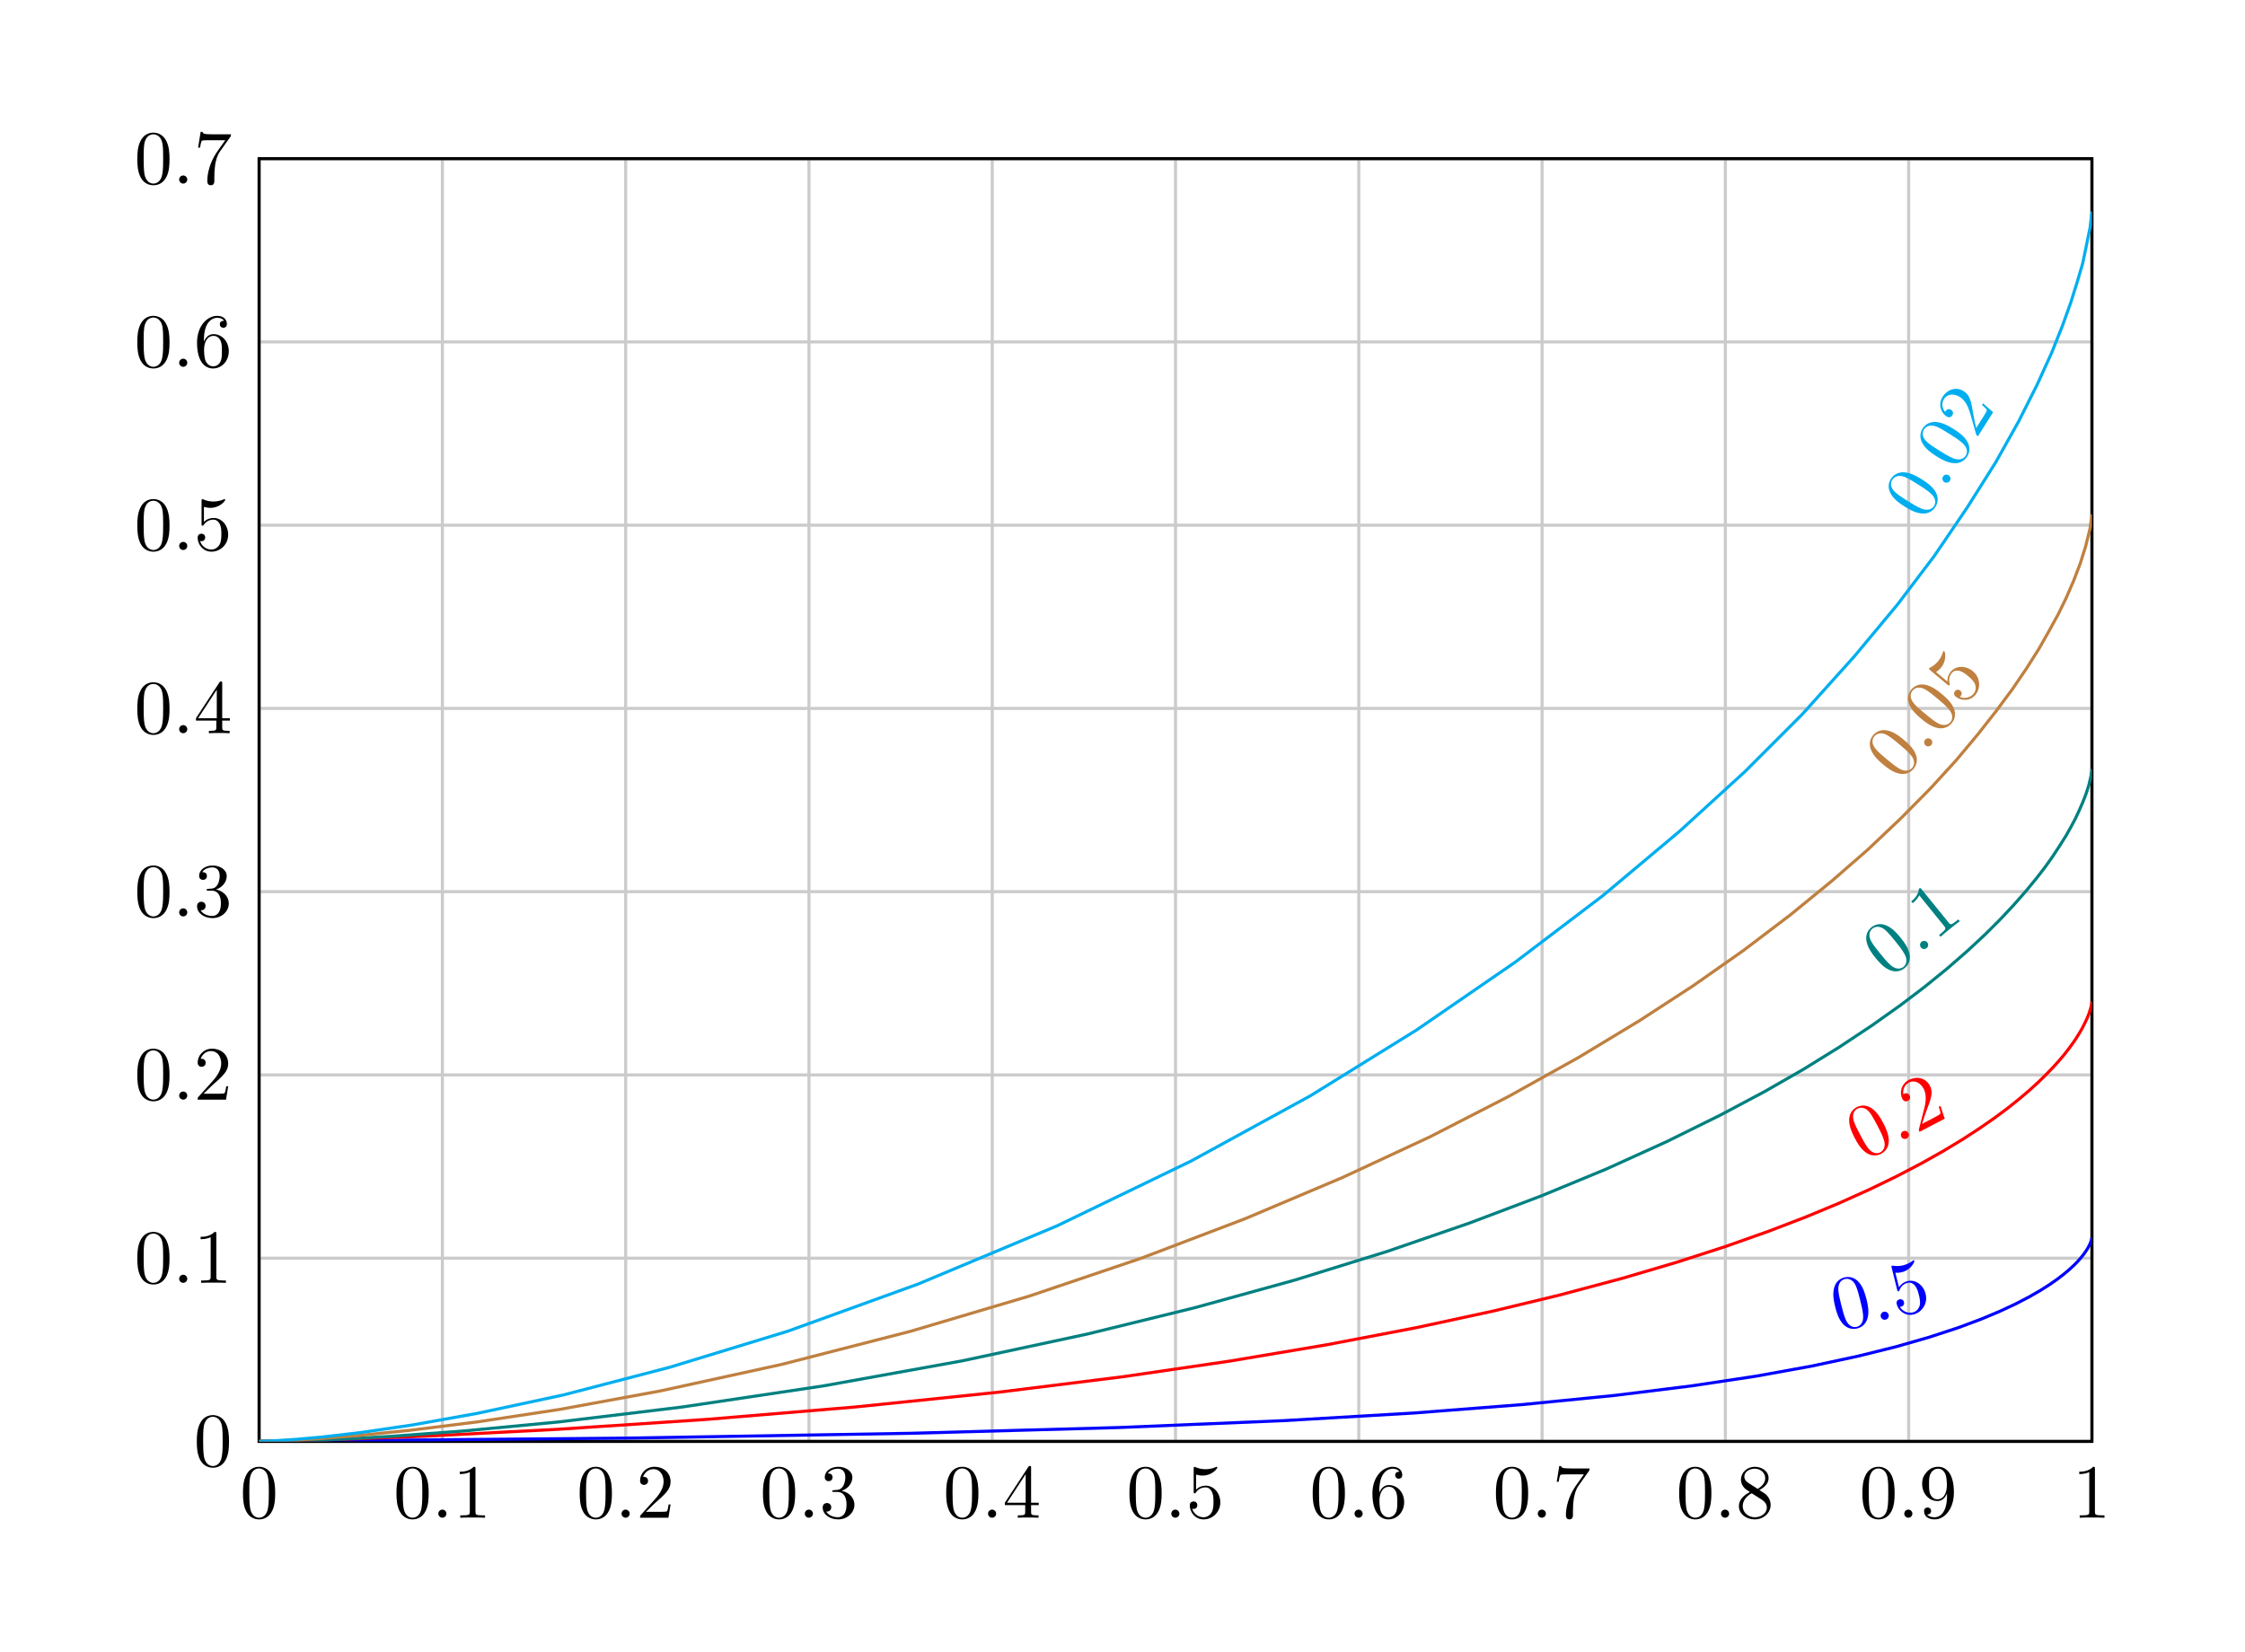<svg xmlns="http://www.w3.org/2000/svg" xmlns:xlink="http://www.w3.org/1999/xlink" version="1.1" width="487.267pt" height="358.633pt" viewBox="0 0 487.267 358.633">
<defs>
<path id="font_1_2" d="M.46 .32C.46 .4 .455 .48 .42 .554 .374 .65 .292 .666 .25 .666 .19 .666 .117 .64 .076 .547 .044 .478 .039 .4 .039 .32 .039 .245 .043 .155 .084 .079 .127-.002 .2-.022 .249-.022 .303-.022 .379-.001 .423 .094 .455 .163 .46 .241 .46 .32M.249-0C.21-0 .151 .025 .133 .121 .122 .181 .122 .273 .122 .332 .122 .396 .122 .462 .13 .516 .149 .635 .224 .644 .249 .644 .282 .644 .348 .626 .367 .527 .377 .471 .377 .395 .377 .332 .377 .257 .377 .189 .366 .125 .351 .03 .294-0 .249-0Z"/>
<path id="font_2_1" d="M.192 .053C.192 .082 .168 .106 .139 .106 .11 .106 .086 .082 .086 .053 .086 .024 .11 0 .139 0 .168 0 .192 .024 .192 .053Z"/>
<path id="font_1_3" d="M.294 .64C.294 .664 .294 .666 .271 .666 .209 .602 .121 .602 .089 .602V.571C.109 .571 .168 .571 .22 .597V.079C.22 .043 .217 .031 .127 .031H.095V0C.13 .003 .217 .003 .257 .003 .297 .003 .384 .003 .419 0V.031H.387C.297 .031 .294 .042 .294 .079V.64Z"/>
<path id="font_1_4" d="M.127 .077 .233 .18C.389 .318 .449 .372 .449 .472 .449 .586 .359 .666 .237 .666 .124 .666 .05 .574 .05 .485 .05 .429 .1 .429 .103 .429 .12 .429 .155 .441 .155 .482 .155 .508 .137 .534 .102 .534 .094 .534 .092 .534 .089 .533 .112 .598 .166 .635 .224 .635 .315 .635 .358 .554 .358 .472 .358 .392 .308 .313 .253 .251L.061 .037C.05 .026 .05 .024 .05 0H.421L.449 .174H.424C.419 .144 .412 .1 .402 .085 .395 .077 .329 .077 .307 .077H.127Z"/>
<path id="font_1_5" d="M.29 .352C.372 .379 .43 .449 .43 .528 .43 .61 .342 .666 .246 .666 .145 .666 .069 .606 .069 .53 .069 .497 .091 .478 .12 .478 .151 .478 .171 .5 .171 .529 .171 .579 .124 .579 .109 .579 .14 .628 .206 .641 .242 .641 .283 .641 .338 .619 .338 .529 .338 .517 .336 .459 .31 .415 .28 .367 .246 .364 .221 .363 .213 .362 .189 .36 .182 .36 .174 .359 .167 .358 .167 .348 .167 .337 .174 .337 .191 .337H.235C.317 .337 .354 .269 .354 .17 .354 .034 .285 .006 .241 .006 .198 .006 .123 .022 .088 .081 .123 .076 .154 .098 .154 .136 .154 .172 .127 .192 .098 .192 .074 .192 .042 .178 .042 .134 .042 .043 .135-.022 .244-.022 .366-.022 .457 .068 .457 .17 .457 .253 .394 .331 .29 .352Z"/>
<path id="font_1_6" d="M.294 .165V.078C.294 .042 .292 .031 .218 .031H.197V0C.238 .003 .29 .003 .332 .003 .374 .003 .427 .003 .468 0V.031H.447C.373 .031 .371 .042 .371 .078V.165H.471V.196H.371V.651C.371 .671 .371 .677 .355 .677 .346 .677 .343 .677 .335 .665L.028 .196V.165H.294M.3 .196H.056L.3 .569V.196Z"/>
<path id="font_1_7" d="M.449 .2C.449 .319 .367 .419 .259 .419 .211 .419 .168 .403 .132 .368V.564C.152 .558 .185 .551 .217 .551 .34 .551 .41 .642 .41 .655 .41 .661 .407 .666 .4 .666 .399 .666 .397 .666 .392 .663 .372 .654 .323 .634 .256 .634 .216 .634 .17 .641 .123 .662 .115 .665 .113 .665 .111 .665 .101 .665 .101 .657 .101 .641V.344C.101 .326 .101 .318 .115 .318 .122 .318 .124 .321 .128 .327 .139 .343 .176 .397 .257 .397 .309 .397 .334 .351 .342 .333 .358 .296 .36 .257 .36 .207 .36 .172 .36 .112 .336 .07 .312 .031 .275 .006 .229 .006 .156 .006 .099 .058 .082 .117 .085 .116 .088 .115 .099 .115 .132 .115 .149 .14 .149 .164 .149 .188 .132 .213 .099 .213 .085 .213 .05 .206 .05 .16 .05 .074 .119-.022 .231-.022 .347-.022 .449 .073 .449 .2Z"/>
<path id="font_1_8" d="M.132 .328V.352C.132 .605 .256 .641 .307 .641 .331 .641 .373 .635 .395 .601 .38 .601 .34 .601 .34 .556 .34 .525 .364 .51 .386 .51 .402 .51 .432 .519 .432 .558 .432 .618 .388 .666 .305 .666 .177 .666 .042 .537 .042 .316 .042 .049 .158-.022 .251-.022 .362-.022 .457 .072 .457 .204 .457 .331 .368 .427 .257 .427 .189 .427 .152 .376 .132 .328M.251 .006C.188 .006 .158 .066 .152 .081 .134 .128 .134 .208 .134 .226 .134 .304 .166 .404 .256 .404 .272 .404 .318 .404 .349 .342 .367 .305 .367 .254 .367 .205 .367 .157 .367 .107 .35 .071 .32 .011 .274 .006 .251 .006Z"/>
<path id="font_1_9" d="M.476 .609C.485 .621 .485 .623 .485 .644H.242C.12 .644 .118 .657 .114 .676H.089L.056 .47H.081C.084 .486 .093 .549 .106 .561 .113 .567 .191 .567 .204 .567H.411C.4 .551 .321 .442 .299 .409 .209 .274 .176 .135 .176 .033 .176 .023 .176-.022 .222-.022 .268-.022 .268 .023 .268 .033V.084C.268 .139 .271 .194 .279 .248 .283 .271 .297 .357 .341 .419L.476 .609Z"/>
<path id="font_1_10" d="M.163 .457C.117 .487 .113 .521 .113 .538 .113 .599 .178 .641 .249 .641 .322 .641 .386 .589 .386 .517 .386 .46 .347 .412 .287 .377L.163 .457M.309 .362C.381 .399 .43 .451 .43 .517 .43 .609 .341 .666 .25 .666 .15 .666 .069 .592 .069 .499 .069 .481 .071 .436 .113 .389 .124 .377 .161 .352 .186 .335 .128 .306 .042 .25 .042 .151 .042 .045 .144-.022 .249-.022 .362-.022 .457 .061 .457 .168 .457 .204 .446 .249 .408 .291 .389 .312 .373 .322 .309 .362M.209 .32 .332 .242C.36 .223 .407 .193 .407 .132 .407 .058 .332 .006 .25 .006 .164 .006 .092 .068 .092 .151 .092 .209 .124 .273 .209 .32Z"/>
<path id="font_1_11" d="M.367 .318V.286C.367 .052 .263 .006 .205 .006 .188 .006 .134 .008 .107 .042 .151 .042 .159 .071 .159 .088 .159 .119 .135 .134 .113 .134 .097 .134 .067 .125 .067 .086 .067 .019 .121-.022 .206-.022 .335-.022 .457 .114 .457 .329 .457 .598 .342 .666 .253 .666 .198 .666 .149 .648 .106 .603 .065 .558 .042 .516 .042 .441 .042 .316 .13 .218 .242 .218 .303 .218 .344 .26 .367 .318M.243 .241C.227 .241 .181 .241 .15 .304 .132 .341 .132 .391 .132 .44 .132 .494 .132 .541 .153 .578 .18 .628 .218 .641 .253 .641 .299 .641 .332 .607 .349 .562 .361 .53 .365 .467 .365 .421 .365 .338 .331 .241 .243 .241Z"/>
<clipPath id="clip_3">
<path transform="matrix(1.667,0,0,-1.667,56.239,312.91)" d="M0 0H238.635V167.044H0Z"/>
</clipPath>
<path id="font_4_121" d="M.46 .32C.46 .4 .455 .48 .42 .554 .374 .65 .292 .666 .25 .666 .19 .666 .117 .64 .076 .547 .044 .478 .039 .4 .039 .32 .039 .245 .043 .155 .084 .079 .127-.002 .2-.022 .249-.022 .303-.022 .379-.001 .423 .094 .455 .163 .46 .241 .46 .32M.377 .332C.377 .257 .377 .189 .366 .125 .351 .03 .294-0 .249-0 .21-0 .151 .025 .133 .121 .122 .181 .122 .273 .122 .332 .122 .396 .122 .462 .13 .516 .149 .635 .224 .644 .249 .644 .282 .644 .348 .626 .367 .527 .377 .471 .377 .395 .377 .332Z"/>
<path id="font_4_88" d="M.192 .053C.192 .082 .168 .106 .139 .106 .11 .106 .086 .082 .086 .053 .086 .024 .11 0 .139 0 .168 0 .192 .024 .192 .053Z"/>
<path id="font_4_56" d="M.449 .201C.449 .32 .367 .42 .259 .42 .211 .42 .168 .404 .132 .369V.564C.152 .558 .185 .551 .217 .551 .34 .551 .41 .642 .41 .655 .41 .661 .407 .666 .4 .666 .4 .666 .397 .666 .392 .663 .372 .654 .323 .634 .256 .634 .216 .634 .17 .641 .123 .662 .115 .665 .111 .665 .111 .665 .101 .665 .101 .657 .101 .641V.345C.101 .327 .101 .319 .115 .319 .122 .319 .124 .322 .128 .328 .139 .344 .176 .398 .257 .398 .309 .398 .334 .352 .342 .334 .358 .297 .36 .257 .36 .207 .36 .172 .36 .112 .336 .07 .312 .031 .275 .006 .229 .006 .156 .006 .099 .058 .082 .117 .085 .117 .088 .116 .099 .116 .132 .116 .149 .141 .149 .165 .149 .189 .132 .214 .099 .214 .085 .214 .05 .207 .05 .161 .05 .074 .119-.022 .231-.022 .347-.022 .449 .073 .449 .2V.201Z"/>
<path id="font_4_107" d="M.449 .174H.424C.419 .144 .412 .1 .402 .085 .395 .077 .329 .077 .307 .077H.127L.233 .18C.389 .318 .449 .372 .449 .472 .449 .586 .359 .666 .237 .666 .124 .666 .05 .574 .05 .485 .05 .429 .1 .429 .103 .429 .12 .429 .155 .441 .155 .482 .155 .508 .137 .534 .102 .534 .094 .534 .092 .534 .089 .533 .112 .598 .166 .635 .224 .635 .315 .635 .358 .554 .358 .472 .358 .392 .308 .313 .253 .251L.061 .037C.05 .026 .05 .024 .05 0H.421L.449 .174Z"/>
<path id="font_4_82" d="M.419 0V.031H.387C.297 .031 .294 .042 .294 .079V.64C.294 .664 .294 .666 .271 .666 .209 .602 .121 .602 .089 .602V.571C.109 .571 .168 .571 .22 .597V.079C.22 .043 .217 .031 .127 .031H.095V0C.13 .003 .217 .003 .257 .003 .297 .003 .384 .003 .419 0Z"/>
</defs>
<path transform="matrix(1.667,0,0,-1.667,56.239,312.91)" stroke-width=".399" stroke-linecap="butt" stroke-miterlimit="10" stroke-linejoin="miter" fill="none" stroke="#cbcbcb" d="M0 0V167.044M23.863 0V167.044M47.727 0V167.044M71.59 0V167.044M95.454 0V167.044M119.317 0V167.044M143.181 0V167.044M167.044 0V167.044M190.908 0V167.044M214.771 0V167.044M238.635 0V167.044"/>
<path transform="matrix(1.667,0,0,-1.667,56.239,312.91)" stroke-width=".399" stroke-linecap="butt" stroke-miterlimit="10" stroke-linejoin="miter" fill="none" stroke="#cbcbcb" d="M0 0H238.635M0 23.863H238.635M0 47.727H238.635M0 71.59H238.635M0 95.454H238.635M0 119.317H238.635M0 143.181H238.635M0 167.044H238.635"/>
<path transform="matrix(1.667,0,0,-1.667,56.239,312.91)" stroke-width=".199" stroke-linecap="butt" stroke-miterlimit="10" stroke-linejoin="miter" fill="none" stroke="#929292" d="M0 0V0M23.863 0V0M47.727 0V0M71.59 0V0M95.454 0V0M119.317 0V0M143.181 0V0M167.044 0V0M190.908 0V0M214.771 0V0M238.635 0V0M0 167.044V167.044M23.863 167.044V167.044M47.727 167.044V167.044M71.59 167.044V167.044M95.454 167.044V167.044M119.317 167.044V167.044M143.181 167.044V167.044M167.044 167.044V167.044M190.908 167.044V167.044M214.771 167.044V167.044M238.635 167.044V167.044"/>
<path transform="matrix(1.667,0,0,-1.667,56.239,312.91)" stroke-width=".199" stroke-linecap="butt" stroke-miterlimit="10" stroke-linejoin="miter" fill="none" stroke="#929292" d="M0 0V0M0 23.863V23.863M0 47.727V47.727M0 71.59V71.59M0 95.454V95.454M0 119.317V119.317M0 143.181V143.181M0 167.044V167.044M238.635 0V0M238.635 23.863V23.863M238.635 47.727V47.727M238.635 71.59V71.59M238.635 95.454V95.454M238.635 119.317V119.317M238.635 143.181V143.181M238.635 167.044V167.044"/>
<path transform="matrix(1.667,0,0,-1.667,56.239,312.91)" stroke-width=".399" stroke-linecap="butt" stroke-miterlimit="10" stroke-linejoin="miter" fill="none" stroke="#000000" d="M0 0V167.044H238.635V0H0Z"/>
<use data-text="0" xlink:href="#font_1_2" transform="matrix(16.604,0,0,-16.604,52.088,329.478)"/>
<use data-text="0" xlink:href="#font_1_2" transform="matrix(16.604,0,0,-16.604,85.403,329.478)"/>
<use data-text="." xlink:href="#font_2_1" transform="matrix(16.604,0,0,-16.604,93.705,329.478)"/>
<use data-text="1" xlink:href="#font_1_3" transform="matrix(16.604,0,0,-16.604,98.317,329.478)"/>
<use data-text="0" xlink:href="#font_1_2" transform="matrix(16.604,0,0,-16.604,125.175,329.478)"/>
<use data-text="." xlink:href="#font_2_1" transform="matrix(16.604,0,0,-16.604,133.477,329.478)"/>
<use data-text="2" xlink:href="#font_1_4" transform="matrix(16.604,0,0,-16.604,138.09,329.478)"/>
<use data-text="0" xlink:href="#font_1_2" transform="matrix(16.604,0,0,-16.604,164.948,329.478)"/>
<use data-text="." xlink:href="#font_2_1" transform="matrix(16.604,0,0,-16.604,173.25,329.478)"/>
<use data-text="3" xlink:href="#font_1_5" transform="matrix(16.604,0,0,-16.604,177.862,329.478)"/>
<use data-text="0" xlink:href="#font_1_2" transform="matrix(16.604,0,0,-16.604,204.72,329.478)"/>
<use data-text="." xlink:href="#font_2_1" transform="matrix(16.604,0,0,-16.604,213.022,329.478)"/>
<use data-text="4" xlink:href="#font_1_6" transform="matrix(16.604,0,0,-16.604,217.635,329.478)"/>
<use data-text="0" xlink:href="#font_1_2" transform="matrix(16.604,0,0,-16.604,244.493,329.478)"/>
<use data-text="." xlink:href="#font_2_1" transform="matrix(16.604,0,0,-16.604,252.795,329.478)"/>
<use data-text="5" xlink:href="#font_1_7" transform="matrix(16.604,0,0,-16.604,257.407,329.478)"/>
<use data-text="0" xlink:href="#font_1_2" transform="matrix(16.604,0,0,-16.604,284.265,329.478)"/>
<use data-text="." xlink:href="#font_2_1" transform="matrix(16.604,0,0,-16.604,292.567,329.478)"/>
<use data-text="6" xlink:href="#font_1_8" transform="matrix(16.604,0,0,-16.604,297.18,329.478)"/>
<use data-text="0" xlink:href="#font_1_2" transform="matrix(16.604,0,0,-16.604,324.037,329.478)"/>
<use data-text="." xlink:href="#font_2_1" transform="matrix(16.604,0,0,-16.604,332.34,329.478)"/>
<use data-text="7" xlink:href="#font_1_9" transform="matrix(16.604,0,0,-16.604,336.952,329.478)"/>
<use data-text="0" xlink:href="#font_1_2" transform="matrix(16.604,0,0,-16.604,363.81,329.478)"/>
<use data-text="." xlink:href="#font_2_1" transform="matrix(16.604,0,0,-16.604,372.112,329.478)"/>
<use data-text="8" xlink:href="#font_1_10" transform="matrix(16.604,0,0,-16.604,376.724,329.478)"/>
<use data-text="0" xlink:href="#font_1_2" transform="matrix(16.604,0,0,-16.604,403.582,329.478)"/>
<use data-text="." xlink:href="#font_2_1" transform="matrix(16.604,0,0,-16.604,411.884,329.478)"/>
<use data-text="9" xlink:href="#font_1_11" transform="matrix(16.604,0,0,-16.604,416.497,329.478)"/>
<use data-text="1" xlink:href="#font_1_3" transform="matrix(16.604,0,0,-16.604,449.812,329.478)"/>
<use data-text="0" xlink:href="#font_1_2" transform="matrix(16.604,0,0,-16.604,42.07,318.261)"/>
<use data-text="0" xlink:href="#font_1_2" transform="matrix(16.604,0,0,-16.604,29.155,278.488)"/>
<use data-text="." xlink:href="#font_2_1" transform="matrix(16.604,0,0,-16.604,37.458,278.488)"/>
<use data-text="1" xlink:href="#font_1_3" transform="matrix(16.604,0,0,-16.604,42.07,278.488)"/>
<use data-text="0" xlink:href="#font_1_2" transform="matrix(16.604,0,0,-16.604,29.155,238.716)"/>
<use data-text="." xlink:href="#font_2_1" transform="matrix(16.604,0,0,-16.604,37.458,238.716)"/>
<use data-text="2" xlink:href="#font_1_4" transform="matrix(16.604,0,0,-16.604,42.07,238.716)"/>
<use data-text="0" xlink:href="#font_1_2" transform="matrix(16.604,0,0,-16.604,29.155,198.944)"/>
<use data-text="." xlink:href="#font_2_1" transform="matrix(16.604,0,0,-16.604,37.458,198.944)"/>
<use data-text="3" xlink:href="#font_1_5" transform="matrix(16.604,0,0,-16.604,42.07,198.944)"/>
<use data-text="0" xlink:href="#font_1_2" transform="matrix(16.604,0,0,-16.604,29.155,159.171)"/>
<use data-text="." xlink:href="#font_2_1" transform="matrix(16.604,0,0,-16.604,37.458,159.171)"/>
<use data-text="4" xlink:href="#font_1_6" transform="matrix(16.604,0,0,-16.604,42.07,159.171)"/>
<use data-text="0" xlink:href="#font_1_2" transform="matrix(16.604,0,0,-16.604,29.155,119.399)"/>
<use data-text="." xlink:href="#font_2_1" transform="matrix(16.604,0,0,-16.604,37.458,119.399)"/>
<use data-text="5" xlink:href="#font_1_7" transform="matrix(16.604,0,0,-16.604,42.07,119.399)"/>
<use data-text="0" xlink:href="#font_1_2" transform="matrix(16.604,0,0,-16.604,29.155,79.626)"/>
<use data-text="." xlink:href="#font_2_1" transform="matrix(16.604,0,0,-16.604,37.458,79.626)"/>
<use data-text="6" xlink:href="#font_1_8" transform="matrix(16.604,0,0,-16.604,42.07,79.626)"/>
<use data-text="0" xlink:href="#font_1_2" transform="matrix(16.604,0,0,-16.604,29.155,39.854)"/>
<use data-text="." xlink:href="#font_2_1" transform="matrix(16.604,0,0,-16.604,37.458,39.854)"/>
<use data-text="7" xlink:href="#font_1_9" transform="matrix(16.604,0,0,-16.604,42.07,39.854)"/>
<g clip-path="url(#clip_3)">
<path transform="matrix(1.667,0,0,-1.667,56.239,312.91)" stroke-width=".399" stroke-linecap="butt" stroke-miterlimit="10" stroke-linejoin="miter" fill="none" stroke="#0000ff" d="M238.635 26.553 238.615 26.419 238.568 26.217 238.491 25.989 238.401 25.766 238.296 25.54 238.167 25.287 237.995 24.996 237.775 24.665 237.494 24.277 237.165 23.869 236.768 23.423 236.291 22.936 235.704 22.393 234.979 21.781 234.139 21.134 233.151 20.441 231.934 19.666 230.435 18.805 228.664 17.886 226.622 16.933 224.254 15.941 221.3 14.834 217.501 13.585 213.139 12.334 208.209 11.107 202.147 9.809 194.917 8.498 186.536 7.234 176.561 5.995 164.481 4.796 150.321 3.695 133.33 2.7 111.896 1.805 84.839 1.056 48.686 .441 0 0"/>
<use data-text="0" xlink:href="#font_4_121" transform="matrix(16.113,-4.009,-4.009,-16.113,398.982,289.04)" fill="#0000ff"/>
<use data-text="." xlink:href="#font_4_88" transform="matrix(16.113,-4.009,-4.009,-16.113,407.039,287.036)" fill="#0000ff"/>
<use data-text="5" xlink:href="#font_4_56" transform="matrix(16.113,-4.009,-4.009,-16.113,411.518,285.921)" fill="#0000ff"/>
<path transform="matrix(1.667,0,0,-1.667,56.239,312.91)" stroke-width=".399" stroke-linecap="butt" stroke-miterlimit="10" stroke-linejoin="miter" fill="none" stroke="#ff0000" d="M238.635 57.281 238.575 56.834 238.432 56.282 238.253 55.721 238.038 55.171 237.787 54.632 237.525 54.103 237.25 53.584 236.928 53.05 236.558 52.457 236.105 51.794 235.58 51.082 234.972 50.303 234.268 49.476 233.528 48.665 232.681 47.784 231.666 46.791 230.509 45.738 229.149 44.579 227.586 43.331 225.891 42.078 223.982 40.753 221.68 39.259 219.126 37.721 216.406 36.194 213.22 34.529 209.605 32.775 205.655 31 201.372 29.22 196.527 27.364 190.955 25.391 184.62 23.343 177.472 21.233 169.287 19.049 160.613 16.96 150.662 14.812 139.017 12.586 126.357 10.456 112.457 8.421 96.408 6.422 77.652 4.485 58.251 2.864 38.993 1.582 21.859 .69 8.973 .209 0 0"/>
<use data-text="0" xlink:href="#font_4_121" transform="matrix(14.716,-7.689,-7.689,-14.716,404.449,252.07)" fill="#ff0000"/>
<use data-text="." xlink:href="#font_4_88" transform="matrix(14.716,-7.689,-7.689,-14.716,411.807,248.226)" fill="#ff0000"/>
<use data-text="2" xlink:href="#font_4_107" transform="matrix(14.716,-7.689,-7.689,-14.716,415.898,246.089)" fill="#ff0000"/>
<path transform="matrix(1.667,0,0,-1.667,56.239,312.91)" stroke-width=".399" stroke-linecap="butt" stroke-miterlimit="10" stroke-linejoin="miter" fill="none" stroke="#008080" d="M238.635 87.543 238.515 86.677 238.253 85.536 237.895 84.398 237.465 83.283 236.988 82.188 236.487 81.114 235.914 80.036 235.27 78.888 234.458 77.599 233.552 76.213 232.549 74.802 231.38 73.289 229.972 71.583 228.373 69.767 226.679 67.963 224.77 66.059 222.455 63.899 219.735 61.53 216.823 59.169 213.745 56.833 210.046 54.203 205.727 51.337 201.05 48.443 196.014 45.555 190.239 42.486 183.247 39.029 175.373 35.456 166.925 31.965 157.57 28.429 146.927 24.758 134.829 21.002 121.823 17.411 107.815 13.977 91.588 10.5 73.499 7.233 55.029 4.472 38.993 2.534 26.441 1.343 17.086 .654 10.977 .301 6.992 .126 4.128 .038 2.41 .005 1.193-.005 0 0"/>
<use data-text="0" xlink:href="#font_4_121" transform="matrix(12.898,-10.456,-10.456,-12.898,409.93,212.5)" fill="#008080"/>
<use data-text="." xlink:href="#font_4_88" transform="matrix(12.898,-10.456,-10.456,-12.898,416.379,207.272)" fill="#008080"/>
<use data-text="1" xlink:href="#font_4_82" transform="matrix(12.898,-10.456,-10.456,-12.898,419.965,204.365)" fill="#008080"/>
<path transform="matrix(1.667,0,0,-1.667,56.239,312.91)" stroke-width=".399" stroke-linecap="butt" stroke-miterlimit="10" stroke-linejoin="miter" fill="none" stroke="#bf8040" d="M238.635 120.701 238.396 118.907 237.823 116.587 237.107 114.306 236.248 112.063 235.294 109.867 234.244 107.71 233.051 105.539 231.762 103.262 230.139 100.694 228.326 98.026 226.226 95.191 223.791 92.089 220.976 88.72 217.682 85.111 213.817 81.198 209.473 77.079 204.748 72.965 199.355 68.555 193.246 63.921 186.708 59.334 179.74 54.8 171.817 50.013 162.653 44.906 152.44 39.661 141.081 34.378 128.385 29.004 114.783 23.83 100.322 18.938 84.811 14.337 68.059 10.032 52.213 6.567 39.088 4.157 28.397 2.539 19.568 1.437 12.457 .721 7.923 .363 4.868 .177 2.386 .062 0 0"/>
<use data-text="0" xlink:href="#font_4_121" transform="matrix(10.647,-12.74,-12.74,-10.647,412.385,169.861)" fill="#bf8040"/>
<use data-text="." xlink:href="#font_4_88" transform="matrix(10.647,-12.74,-12.74,-10.647,417.709,163.491)" fill="#bf8040"/>
<use data-text="0" xlink:href="#font_4_121" transform="matrix(10.647,-12.74,-12.74,-10.647,420.669,159.949)" fill="#bf8040"/>
<use data-text="5" xlink:href="#font_4_56" transform="matrix(10.647,-12.74,-12.74,-10.647,425.993,153.579)" fill="#bf8040"/>
<path transform="matrix(1.667,0,0,-1.667,56.239,312.91)" stroke-width=".399" stroke-linecap="butt" stroke-miterlimit="10" stroke-linejoin="miter" fill="none" stroke="#00aeef" d="M238.635 160.16 238.396 158.095 237.919 155.757 237.441 153.442 236.725 151.008 235.89 148.335 234.816 145.34 233.385 141.749 231.476 137.561 229.089 132.824 226.106 127.502 222.407 121.632 218.112 115.308 213.339 109.008 207.731 102.267 200.93 94.702 193.413 87.185 184.942 79.453 174.919 71.042 163.584 62.439 150.698 53.573 136.857 44.995 121.346 36.511 103.925 28.087 85.789 20.487 68.846 14.354 53.454 9.653 39.613 6.049 28.397 3.651 19.926 2.136 13.244 1.157 8.352 .585 4.892 .274 2.386 .107 0 0"/>
<use data-text="0" xlink:href="#font_4_121" transform="matrix(8.851,-14.048,-14.048,-8.851,417.558,113.356)" fill="#00aeef"/>
<use data-text="." xlink:href="#font_4_88" transform="matrix(8.851,-14.048,-14.048,-8.851,421.984,106.332)" fill="#00aeef"/>
<use data-text="0" xlink:href="#font_4_121" transform="matrix(8.851,-14.048,-14.048,-8.851,424.444,102.427)" fill="#00aeef"/>
<use data-text="2" xlink:href="#font_4_107" transform="matrix(8.851,-14.048,-14.048,-8.851,428.87,95.403)" fill="#00aeef"/>
</g>
</svg>
